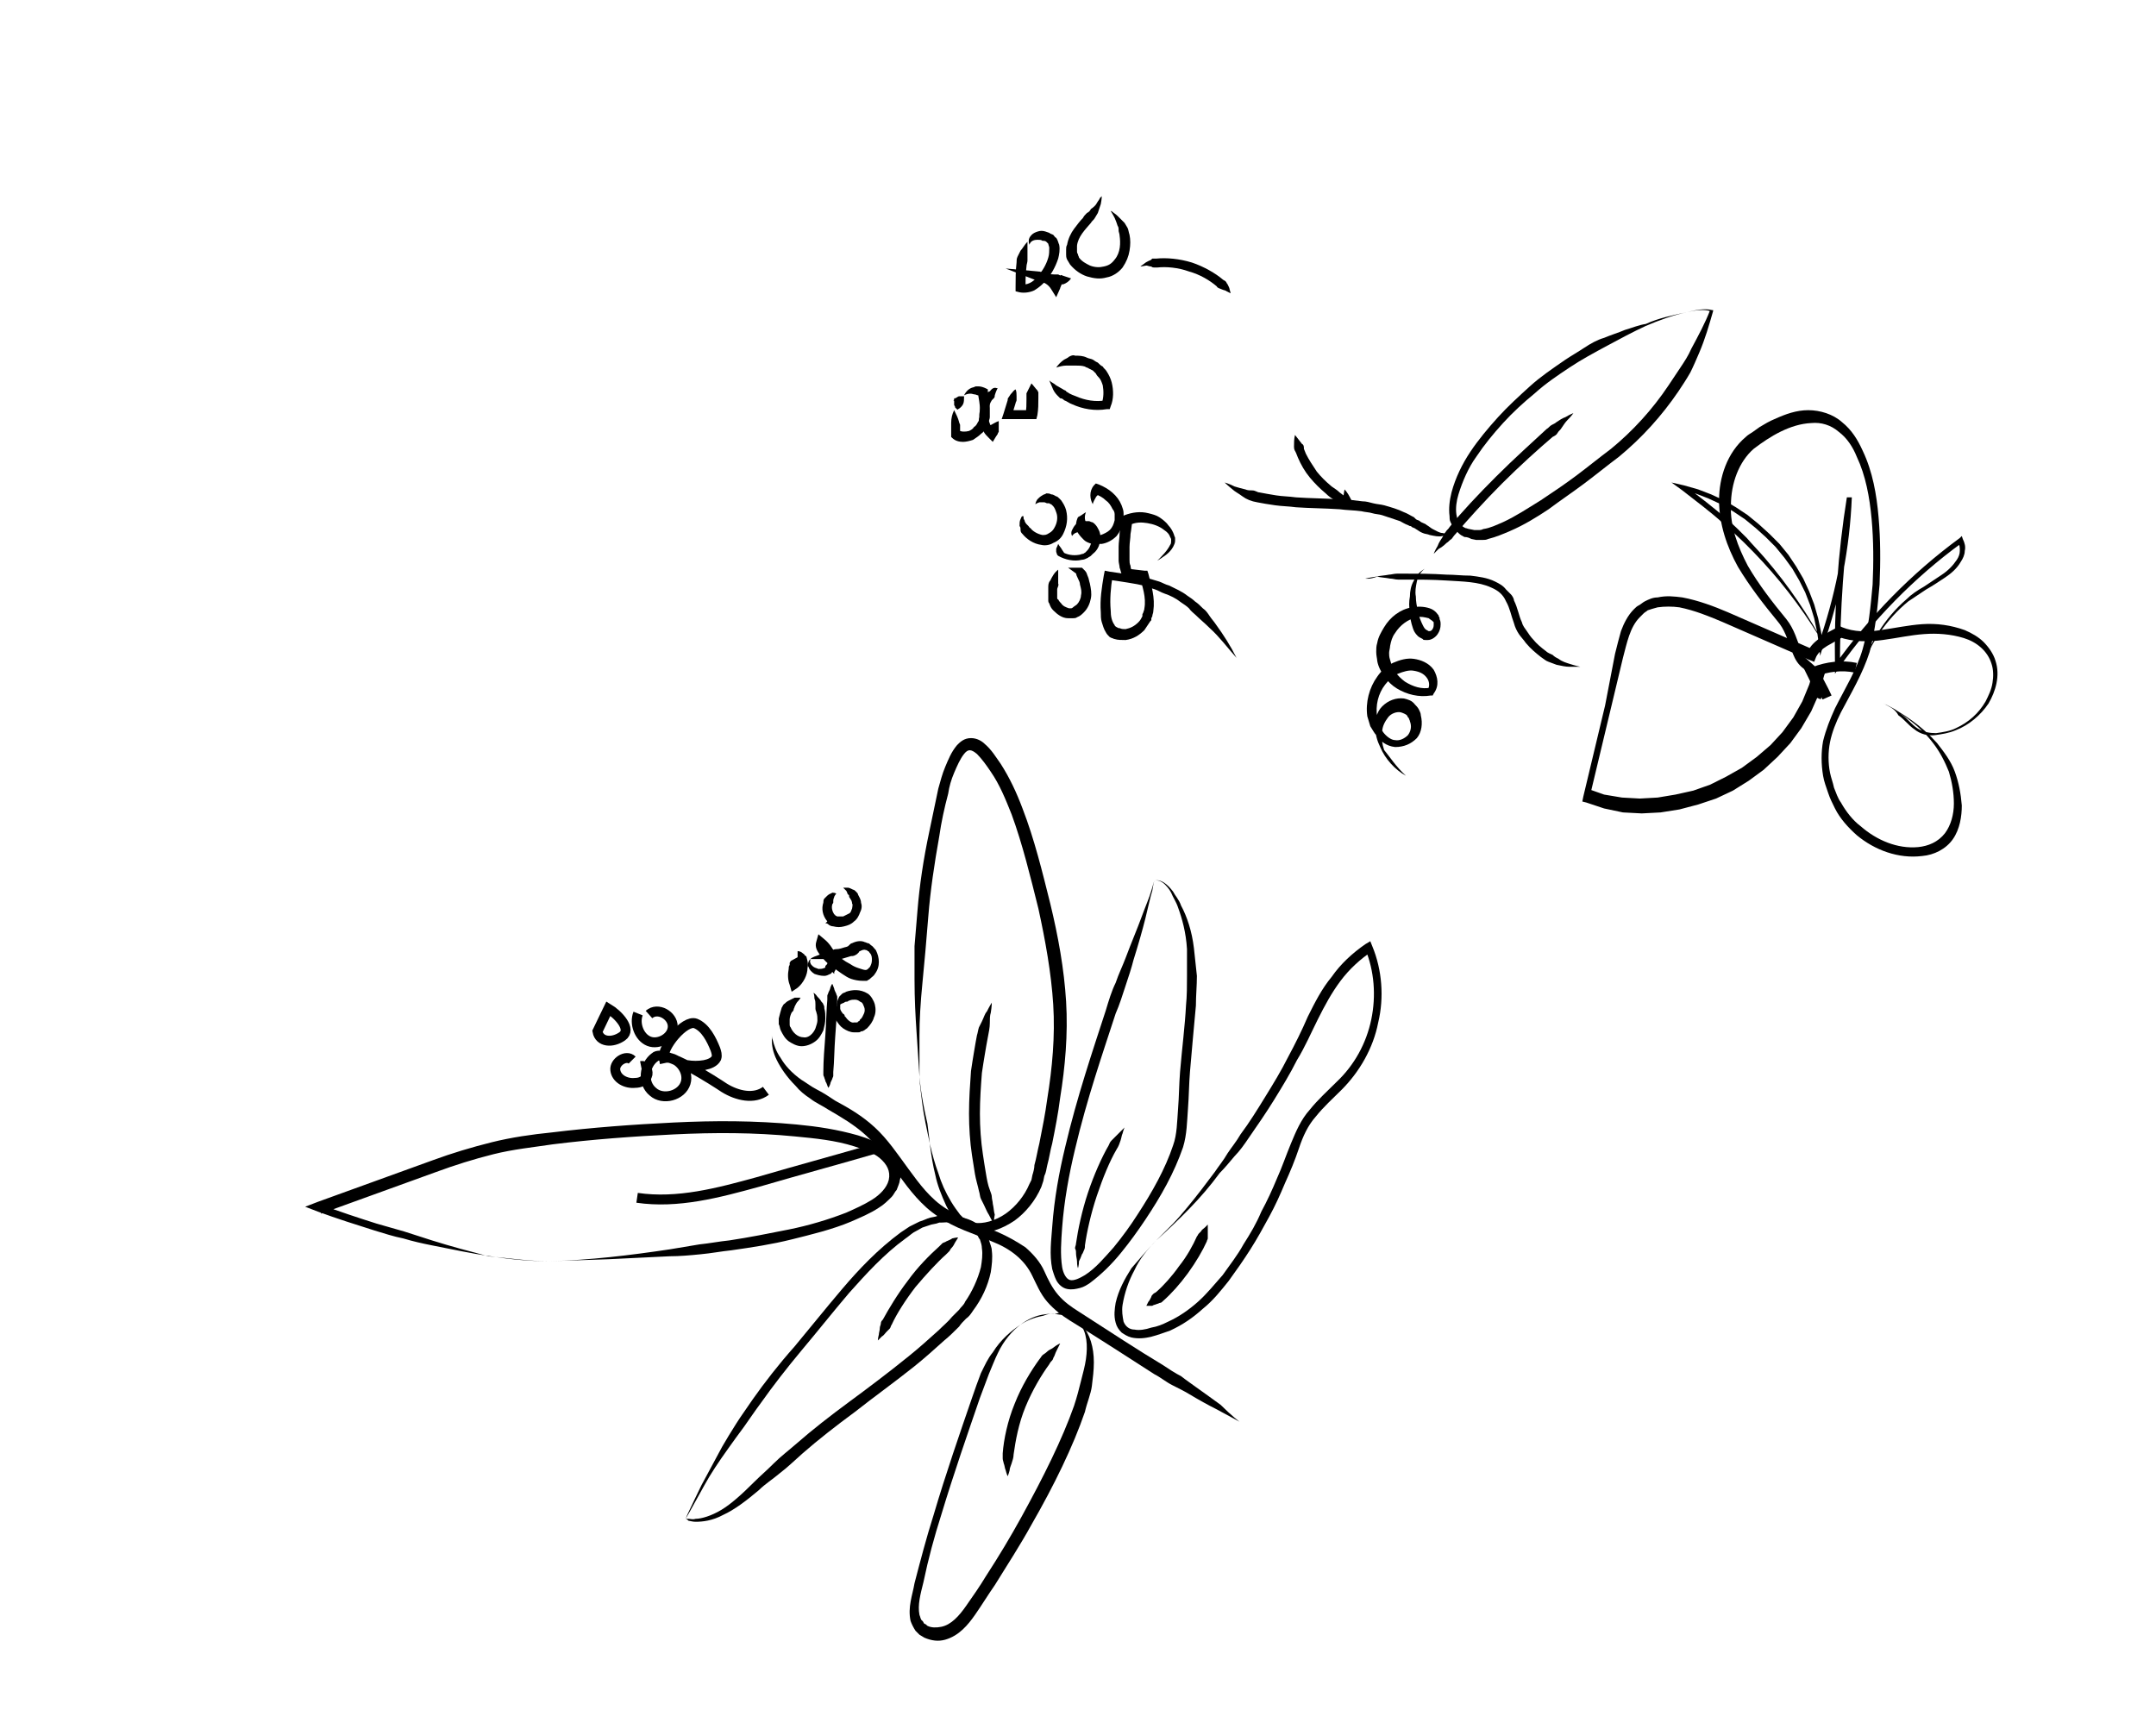 <?xml version="1.0" encoding="utf-8"?>
<!-- Generator: Adobe Illustrator 19.2.1, SVG Export Plug-In . SVG Version: 6.00 Build 0)  -->
<svg version="1.1" id="Laag_1" xmlns="http://www.w3.org/2000/svg" xmlns:xlink="http://www.w3.org/1999/xlink" x="0px" y="0px"
	 viewBox="0 0 217.6 174.5" style="enable-background:new 0 0 217.6 174.5;" xml:space="preserve">
<style type="text/css">
	.st0{fill:none;stroke:#000000;stroke-miterlimit:10;}
</style>
<g>
	<g>
		<path d="M55.4,127.3c-2,0-4-0.2-5.9-0.5c-2-0.3-3.9-0.7-5.9-1.1c-1-0.2-1.9-0.4-2.9-0.7c-1-0.2-1.9-0.5-2.9-0.8
			c-1.9-0.6-3.8-1.2-5.7-1.9l-1.3-0.5l1.3-0.5l11.6-4.2c1.9-0.7,3.9-1.3,5.9-1.8c2-0.5,4.1-0.8,6.1-1c4.1-0.5,8.2-0.8,12.3-1
			c4.1-0.2,8.2-0.2,12.4,0.2c2.1,0.2,4.1,0.5,6.2,1.1c1,0.3,2,0.7,2.9,1.4c0.4,0.3,0.9,0.8,1.1,1.4l0.2,0.4c0,0.1,0,0.3,0.1,0.5
			c0,0.2,0,0.3,0,0.5l-0.1,0.4c0,0.2-0.2,0.6-0.3,0.9c-0.2,0.2-0.3,0.5-0.5,0.7c-0.4,0.4-0.8,0.8-1.3,1.1c-0.9,0.6-1.9,1-2.8,1.4
			c-1.9,0.8-4,1.3-6,1.8c-2,0.5-4,0.8-6.1,1.1c-1,0.1-2,0.3-3.1,0.4c-1,0.1-2.1,0.2-3.1,0.2c-2.1,0.1-4.1,0.2-6.2,0.3L55.4,127.3z
			 M55.4,127.3c4.1-0.1,8.2-0.6,12.2-1.2l3-0.5c1-0.1,2-0.3,3-0.4c2-0.3,4-0.7,6-1.1c2-0.4,4-1,5.8-1.7c0.9-0.4,1.8-0.8,2.6-1.3
			c0.8-0.5,1.5-1.2,1.7-2c0.2-0.9-0.2-1.6-0.9-2.2c-0.7-0.6-1.7-0.9-2.6-1.2c-1.9-0.6-3.9-0.8-6-1c-4.1-0.4-8.1-0.4-12.2-0.2
			c-4.1,0.2-8.2,0.5-12.2,1c-2,0.3-4,0.5-6,1c-2,0.5-3.9,1.1-5.8,1.8l-11.6,4.2l0-0.9c1.9,0.7,3.7,1.3,5.6,1.9l2.8,0.8
			c0.9,0.3,1.9,0.6,2.8,0.9c1.9,0.6,3.8,1.1,5.7,1.6C51.4,127,53.4,127.3,55.4,127.3z"/>
	</g>
	<g>
		<path d="M125.1,143.5c0,0-0.9-0.5-2.4-1.3c-0.8-0.4-1.7-0.9-2.7-1.5c-0.5-0.3-1.1-0.6-1.7-0.9c-0.6-0.3-1.2-0.8-1.8-1.1
			c-2.5-1.6-5.4-3.5-8.5-5.4c-0.8-0.5-1.6-1.1-2.3-1.9c-0.7-0.8-1.1-1.8-1.5-2.6c-0.8-1.7-2.3-2.8-4.1-3.5c-1.8-0.8-3.7-1.3-5.4-2.5
			c-1.7-1.1-2.9-2.7-4-4.2c-1.1-1.5-2.1-2.9-3.3-4c-1.2-1.1-2.6-1.9-3.8-2.6c-0.6-0.4-1.3-0.7-1.8-1.1c-0.6-0.4-1.1-0.8-1.5-1.3
			c-0.9-0.9-1.5-1.8-1.9-2.6c-0.4-0.8-0.5-1.5-0.5-2c0-0.2,0-0.4,0-0.5c0-0.1,0-0.2,0-0.2s0,0.1,0,0.2c0,0.1,0,0.3,0.1,0.5
			c0.1,0.4,0.3,1.1,0.8,1.8c0.4,0.7,1.1,1.5,2.1,2.2c0.5,0.3,1,0.7,1.6,1c0.6,0.3,1.2,0.7,1.8,1.1c1.3,0.7,2.7,1.5,4,2.7
			c1.3,1.2,2.3,2.7,3.4,4.2c1.1,1.5,2.2,3,3.8,4c1.5,1,3.4,1.6,5.3,2.4c0.9,0.4,1.8,0.9,2.7,1.5c0.8,0.7,1.5,1.5,1.9,2.4
			c0.4,0.9,0.8,1.7,1.4,2.4c0.6,0.7,1.3,1.2,2.1,1.7c3.1,2,6,3.9,8.5,5.4c0.6,0.4,1.2,0.8,1.8,1.1c0.5,0.4,1.1,0.8,1.5,1.1
			c1,0.7,1.8,1.3,2.5,1.8C124.3,142.9,125.1,143.5,125.1,143.5z"/>
	</g>
	<g>
		<path d="M92.8,108.7c0,0-0.1-1.7-0.3-4.6c-0.1-1.5-0.2-3.2-0.2-5.3c0-1,0-2.1,0-3.3c0.1-1.1,0.2-2.3,0.3-3.6
			c0.2-2.5,0.6-5.2,1.2-8c0.3-1.4,0.6-2.9,0.9-4.3c0.2-0.7,0.4-1.5,0.7-2.2c0.3-0.7,0.6-1.5,1.2-2.2c0.3-0.3,0.7-0.7,1.4-0.7
			c0.6,0,1.1,0.3,1.4,0.6c0.7,0.6,1.1,1.3,1.6,2c0.9,1.4,1.6,2.9,2.2,4.5c1.2,3.1,2,6.4,2.8,9.6c0.8,3.3,1.4,6.6,1.6,9.9
			c0.2,3.3-0.1,6.6-0.6,9.7c-0.2,1.6-0.5,3.1-0.8,4.6c-0.2,0.7-0.3,1.5-0.5,2.2c-0.1,0.4-0.1,0.7-0.3,1.1l-0.1,0.5l-0.2,0.6
			c-0.6,1.4-1.6,2.6-2.7,3.4c-1.2,0.8-2.6,1.4-4,1.1c-0.4-0.1-0.7-0.2-1-0.4c-0.1-0.1-0.1-0.1-0.3-0.2l-0.2-0.1l-0.3-0.3
			c-0.5-0.5-0.8-1-1.1-1.6c-0.5-1.1-0.9-2.1-1.1-3.1c-0.5-2-0.6-3.8-0.8-5.2C92.9,110.4,92.8,108.7,92.8,108.7z M92.8,108.7
			c0,0,0,0.4,0.1,1.2c0.1,0.8,0.2,1.9,0.5,3.4c0.3,1.4,0.6,3.2,1.3,5.1c0.3,1,0.7,1.9,1.3,2.9c0.3,0.5,0.6,0.9,0.9,1.3
			c0.1,0.1,0.2,0.2,0.3,0.3l0.2,0.1l0.1,0.1c0.2,0.1,0.5,0.2,0.7,0.3c1,0.2,2.3-0.2,3.3-0.9c1-0.7,1.9-1.8,2.4-3l0.2-0.4l0.1-0.5
			c0.1-0.3,0.2-0.7,0.2-1c0.2-0.7,0.3-1.4,0.5-2.2c0.3-1.5,0.6-3,0.8-4.5c0.5-3.1,0.8-6.3,0.6-9.5c-0.2-3.2-0.8-6.5-1.5-9.7
			c-0.8-3.2-1.6-6.5-2.7-9.5c-0.6-1.5-1.2-3-2.1-4.3c-0.4-0.6-0.9-1.3-1.4-1.8c-0.6-0.5-0.9-0.5-1.3,0c-0.4,0.5-0.7,1.2-1,1.9
			c-0.3,0.7-0.5,1.4-0.6,2.1c-0.4,1.5-0.7,2.9-0.9,4.3c-0.5,2.8-0.9,5.5-1.1,8c-0.2,2.5-0.4,4.8-0.6,6.8c-0.2,2-0.3,3.8-0.3,5.3
			c0,1.5,0,2.6,0,3.4C92.8,108.3,92.8,108.7,92.8,108.7z"/>
	</g>
	<g>
		<path d="M69.2,153.3c0,0,0.1,0,0.3,0c0.2,0,0.4,0.1,0.7,0c0.6,0,1.6-0.3,2.6-0.9c1-0.6,2.1-1.6,3.3-2.8c0.6-0.6,1.3-1.2,2-1.9
			c0.7-0.7,1.5-1.3,2.3-2c1.6-1.4,3.4-2.8,5.3-4.2c1.9-1.4,3.9-2.9,6-4.6c1-0.8,2-1.7,3-2.6c0.5-0.5,1-0.9,1.4-1.4
			c0.2-0.2,0.5-0.5,0.7-0.7c0.2-0.3,0.5-0.5,0.6-0.8c0.7-1,1.3-2.3,1.6-3.5c0.1-0.6,0.2-1.3,0.1-1.9c0-0.3-0.1-0.6-0.2-0.9
			c-0.2-0.2-0.2-0.5-0.5-0.7c-0.8-0.9-2.1-1.1-3.4-1l-0.1,0c0,0-0.1,0,0,0l-0.1,0l-0.3,0.1l-0.5,0.1c-0.3,0.1-0.6,0.2-0.9,0.3
			l-0.9,0.5c-0.3,0.2-0.5,0.4-0.8,0.6c-2.2,1.6-4,3.6-5.7,5.5c-1.7,2-3.2,3.9-4.8,5.8c-1.5,1.8-2.9,3.6-4.1,5.3
			c-0.6,0.8-1.2,1.7-1.7,2.4c-0.6,0.8-1.1,1.5-1.6,2.2c-1,1.4-1.8,2.6-2.4,3.7C69.9,152.1,69.2,153.3,69.2,153.3z M69.2,153.3
			c0,0,0.1-0.3,0.4-0.9c0.3-0.6,0.7-1.5,1.2-2.5c0.6-1.1,1.3-2.4,2.1-3.9c0.4-0.7,0.9-1.5,1.4-2.3c0.5-0.8,1.1-1.6,1.7-2.5
			c1.2-1.7,2.6-3.5,4.2-5.3c1.5-1.8,3.1-3.8,4.8-5.8c1.7-2,3.6-4,5.9-5.7c0.3-0.2,0.6-0.4,0.9-0.6l1-0.5c0.4-0.1,0.7-0.3,1.1-0.4
			l0.5-0.1l0.3-0.1l0.1,0c0.1,0,0.1,0,0.1,0l0.1,0l1.1,0c0.4,0.1,0.7,0.1,1.1,0.2c0.7,0.2,1.5,0.5,2,1.2c0.3,0.3,0.5,0.7,0.6,1
			c0.1,0.4,0.3,0.8,0.3,1.1c0.1,0.8,0,1.5-0.1,2.2c-0.3,1.4-0.9,2.7-1.8,3.9c-0.2,0.3-0.4,0.6-0.7,0.8c-0.3,0.3-0.5,0.5-0.7,0.8
			c-0.5,0.5-1,1-1.5,1.4c-1,0.9-2,1.8-3,2.6c-2,1.6-4.1,3.1-6,4.6c-1.9,1.4-3.7,2.8-5.3,4.2c-0.8,0.7-1.5,1.4-2.3,2
			c-0.7,0.6-1.5,1.1-2.1,1.7c-1.3,1.1-2.5,2-3.6,2.5c-1.1,0.6-2.1,0.7-2.8,0.7c-0.3,0-0.6-0.1-0.7-0.1
			C69.3,153.3,69.2,153.3,69.2,153.3z"/>
	</g>
	<g>
		<path d="M116.5,88.9c0,0,0.4-0.2,1,0.2c0.3,0.2,0.6,0.5,0.9,0.9c0.2,0.4,0.6,0.8,0.8,1.4c0.6,1.1,1.1,2.6,1.3,4.3
			c0.1,0.9,0.2,1.8,0.3,2.8c0,1-0.1,2-0.1,3c-0.2,2.1-0.4,4.4-0.6,6.7c-0.1,1.2-0.1,2.4-0.2,3.7c-0.1,1.3-0.1,2.6-0.5,3.9
			c-0.9,2.6-2.2,4.9-3.8,7.3c-0.8,1.2-1.6,2.3-2.5,3.4c-0.9,1.1-1.9,2.1-3.1,3c-0.3,0.2-0.6,0.4-1,0.5c-0.4,0.1-0.8,0.2-1.3,0.1
			c-0.5-0.1-0.9-0.5-1.1-0.9c-0.2-0.4-0.3-0.8-0.4-1.1c-0.3-1.5-0.1-2.9,0-4.3c0.2-2.8,0.7-5.5,1.3-8c1.2-5.1,2.8-9.8,4.1-13.8
			c0.3-1,0.6-2,1-2.8c0.3-0.9,0.7-1.7,1-2.5c0.6-1.6,1.2-3,1.6-4.1c0.4-1.1,0.8-2,1-2.7C116.4,89.2,116.5,88.9,116.5,88.9z
			 M116.5,88.9c0,0-0.1,0.3-0.2,1c-0.2,0.6-0.4,1.6-0.7,2.8c-0.3,1.2-0.7,2.6-1.2,4.2c-0.2,0.8-0.5,1.7-0.8,2.6
			c-0.3,0.9-0.6,1.9-1,2.8c-1.3,4-2.9,8.6-4.1,13.7c-0.6,2.5-1.1,5.2-1.3,7.9c-0.1,1.4-0.2,2.7,0,4c0.1,0.6,0.4,1.2,0.8,1.3
			c0.4,0.1,1-0.2,1.5-0.5c1.1-0.7,2-1.8,2.9-2.8c0.9-1.1,1.7-2.2,2.4-3.3c1.5-2.3,2.8-4.6,3.6-7c0.4-1.1,0.4-2.4,0.5-3.7
			c0.1-1.2,0.1-2.5,0.2-3.7c0.2-2.4,0.5-4.7,0.6-6.7c0.1-1,0.1-2,0.1-3c0-0.9,0-1.8,0-2.7c-0.1-1.7-0.5-3.1-0.9-4.2
			c-0.2-0.6-0.5-1-0.7-1.5c-0.2-0.4-0.5-0.7-0.7-0.9C116.9,88.7,116.5,88.9,116.5,88.9z"/>
	</g>
	<g>
		<path d="M106.1,132.6c0,0-0.3,0-0.9,0.1c-0.6,0.1-1.4,0.4-2.2,1c-0.8,0.6-1.7,1.6-2.3,2.9c-0.3,0.6-0.6,1.4-0.9,2.1
			c-0.3,0.8-0.6,1.6-0.9,2.4c-1.2,3.5-2.6,7.5-3.9,11.8c-0.7,2.2-1.3,4.4-1.8,6.8c-0.3,1.2-0.6,2.3-0.4,3.3c0.1,0.2,0.1,0.5,0.3,0.6
			c0.1,0.1,0.1,0.2,0.2,0.3c0.1,0,0.2,0.1,0.3,0.2c0.4,0.2,0.9,0.2,1.4,0.1c1-0.2,1.8-1.1,2.5-2.1c0.7-1,1.4-2,2-3
			c1.3-2,2.5-4,3.6-6c2.2-4,4.1-7.8,5.3-11.2c0.3-0.9,0.5-1.7,0.7-2.5c0.2-0.8,0.4-1.5,0.5-2.2c0.2-1.4,0.1-2.7-0.6-3.6
			c-0.6-0.9-1.6-1-2.1-1.1C106.4,132.7,106.1,132.6,106.1,132.6z M106.1,132.6c0,0,0.3,0,0.9,0.1c0.3,0,0.6,0.1,1,0.3
			c0.2,0.1,0.4,0.2,0.6,0.3c0.2,0.1,0.4,0.3,0.6,0.5c0.8,0.8,1.2,2.2,1.2,3.7c0,0.8-0.1,1.6-0.2,2.4c-0.1,0.8-0.5,1.7-0.7,2.6
			c-1.2,3.5-3.1,7.4-5.4,11.4c-1.1,2-2.4,4-3.7,6.1c-0.7,1-1.3,2-2,3c-0.7,1-1.6,2.1-3,2.5c-0.7,0.2-1.4,0.1-2.1-0.2
			c-0.2-0.1-0.3-0.2-0.5-0.3c-0.1-0.1-0.3-0.3-0.4-0.4c-0.2-0.3-0.4-0.7-0.5-1c-0.3-1.4,0.2-2.6,0.4-3.8c0.6-2.3,1.2-4.6,1.9-6.8
			c1.3-4.4,2.7-8.4,3.9-11.9c0.3-0.9,0.6-1.7,0.9-2.5c0.4-0.8,0.7-1.5,1.2-2.1c0.8-1.3,1.9-2.2,2.8-2.8c0.9-0.6,1.8-0.8,2.3-0.9
			C105.8,132.6,106.1,132.6,106.1,132.6z"/>
	</g>
	<g>
		<path d="M83.6,109.8c0,0-0.1-0.2-0.2-0.5c-0.1-0.1-0.1-0.3-0.2-0.5c0-0.1-0.1-0.2-0.1-0.3c0-0.1,0-0.2,0-0.4c0-1,0.1-2.3,0.2-3.6
			c0.1-1.3,0.1-2.6,0.2-3.6c0-0.1,0-0.2,0-0.4c0-0.1,0.1-0.2,0.1-0.3c0.1-0.2,0.2-0.4,0.2-0.5c0.1-0.3,0.2-0.4,0.2-0.4
			s0.1,0.2,0.2,0.5c0,0.1,0.1,0.3,0.2,0.5c0,0.1,0.1,0.2,0.1,0.3c0,0.1,0,0.2,0,0.4c0,1-0.1,2.3-0.2,3.6c-0.1,1.3-0.1,2.6-0.2,3.6
			c0,0.1,0,0.2,0,0.4c0,0.1-0.1,0.2-0.1,0.3c-0.1,0.2-0.2,0.4-0.2,0.5C83.7,109.7,83.6,109.8,83.6,109.8z"/>
	</g>
	<g>
		<path d="M116.7,125.2c0.5-0.5,1.1-1.1,1.6-1.6c0.5-0.5,1-1.1,1.5-1.7c1-1.2,1.9-2.4,2.8-3.6c0.4-0.6,0.9-1.2,1.3-1.9
			c0.4-0.6,0.9-1.2,1.3-1.9c0.9-1.2,1.7-2.5,2.5-3.8c0.8-1.3,1.6-2.6,2.3-4c0.7-1.3,1.4-2.7,2-4.1c0.7-1.4,1.4-2.8,2.4-4
			c0.9-1.3,2.1-2.4,3.4-3.3l0.5-0.3l0.2,0.5c1,2.4,1.2,5.2,0.6,7.7c-0.5,2.6-1.9,5-3.7,6.8c-0.9,0.9-1.8,1.7-2.6,2.7
			c-0.8,0.9-1.3,2-1.7,3.2c-0.4,1.2-0.9,2.4-1.4,3.5c-0.5,1.2-1,2.3-1.6,3.4c-0.6,1.1-1.2,2.2-1.9,3.3c-0.7,1.1-1.4,2.1-2.2,3.2
			c-0.8,1-1.6,2-2.6,2.8c-1,0.9-2,1.6-3.3,2.2c-1.2,0.4-2.5,1-3.9,0.7c-0.4-0.1-0.7-0.3-1-0.5c-0.3-0.3-0.5-0.6-0.6-1
			c-0.2-0.7-0.1-1.4,0-2c0.3-1.3,0.9-2.4,1.6-3.5C115,127.1,115.8,126.1,116.7,125.2z M116.7,125.2c-0.9,0.9-1.7,1.9-2.2,3
			c-0.6,1.1-1,2.3-1.2,3.5c-0.1,0.6,0,1.2,0.1,1.7c0.2,0.5,0.6,0.8,1.1,0.8c0.5,0.1,1.1,0,1.7-0.2c0.6-0.1,1.1-0.3,1.7-0.6
			c1.1-0.5,2.1-1.2,3-2c0.9-0.8,1.7-1.8,2.5-2.7c0.7-1,1.5-2,2.1-3.1c0.7-1.1,1.3-2.1,1.8-3.3c0.6-1.1,1.1-2.2,1.6-3.4
			c0.5-1.1,0.9-2.3,1.4-3.5c0.5-1.2,1-2.4,1.9-3.4c0.8-1,1.8-1.9,2.7-2.8c1.8-1.7,3-3.9,3.5-6.3c0.5-2.4,0.3-4.9-0.6-7.1l0.7,0.2
			c-1.2,0.8-2.3,1.8-3.2,3c-0.9,1.2-1.6,2.5-2.3,3.9c-0.7,1.4-1.3,2.8-2.1,4.1c-0.7,1.4-1.5,2.7-2.3,4c-0.8,1.3-1.7,2.6-2.6,3.9
			c-0.4,0.6-0.9,1.3-1.4,1.8c-0.5,0.6-1,1.2-1.5,1.7C121.2,121,119,123.1,116.7,125.2z"/>
	</g>
	<g>
		<path d="M80.7,96.5c0,0.3,0.1,0.5,0.1,0.8c0,0.1,0,0.1,0,0.2c0,0,0,0.1,0,0.1c0,0.1,0,0.2-0.1,0.3c-0.1,0.4,0,0.8,0.1,1.2
			l-0.8-0.3c0.3-0.2,0.6-0.7,0.6-1.2c0-0.2,0-0.5-0.1-0.7c-0.1,0,0-0.1,0-0.2l0-0.2c0-0.2,0-0.3,0-0.5c0.2,0,0.4,0.1,0.5,0.2
			c0.1,0.1,0.2,0.1,0.2,0.2c0.1,0.1,0.2,0.1,0.2,0.2c0.1,0.4,0.2,0.7,0.1,1.1c0,0.7-0.4,1.5-1,2l-0.6,0.4l-0.2-0.7
			c-0.2-0.5-0.2-1.1-0.1-1.6c0-0.1,0-0.3,0.1-0.4c0-0.1,0-0.1,0-0.2c0-0.1,0.1-0.1,0.1-0.2C80.2,96.8,80.5,96.6,80.7,96.5z"/>
	</g>
	<g>
		<path d="M84.8,101.3c0,0,0,0.2,0,0.5c0,0.1,0.1,0.3,0.2,0.4c0,0.1,0.1,0.1,0.2,0.2c0.1,0.1,0,0.2,0.1,0.2c0.2,0.3,0.6,0.7,0.9,0.6
			l0.1,0c0,0,0.1,0,0,0l0.1,0c0.1,0,0.2,0,0.2-0.1c0.1,0,0.2-0.1,0.2-0.2c0.2-0.1,0.3-0.4,0.4-0.6c0.1-0.2,0.1-0.5,0-0.7
			c-0.1-0.2-0.1-0.4-0.4-0.5c-0.1-0.1-0.3-0.2-0.5-0.2c-0.2,0-0.4,0-0.6,0.1c-0.1,0-0.1,0.1-0.2,0.1c-0.1,0-0.2,0-0.3,0.1
			c-0.2,0.1-0.3,0.1-0.4,0.2c-0.2,0.2-0.3,0.3-0.3,0.3c0,0-0.1-0.2,0-0.5c0-0.2,0.1-0.4,0.2-0.6c0.1-0.1,0.2-0.2,0.3-0.3
			c0.1-0.1,0.3-0.1,0.4-0.2c0.6-0.2,1.4-0.3,2.2,0.2c0.3,0.2,0.6,0.7,0.7,1.1c0.1,0.4,0.1,0.9-0.1,1.3c-0.1,0.4-0.4,0.8-0.7,1.1
			c-0.2,0.1-0.3,0.3-0.6,0.3c-0.1,0.1-0.2,0.1-0.3,0.1l-0.1,0c-0.1,0-0.1,0-0.1,0l-0.2,0c-0.4,0-0.8-0.2-1.1-0.4
			c-0.3-0.2-0.5-0.5-0.7-0.8c-0.1-0.1-0.2-0.3-0.2-0.4c0-0.2,0-0.3,0-0.4c0-0.3,0.1-0.5,0.2-0.6C84.6,101.4,84.8,101.3,84.8,101.3z"
			/>
	</g>
	<g>
		<path d="M81.8,96.8c0,0.1-0.1,0.3,0,0.4c0,0.1,0.1,0.2,0.2,0.3c0.2,0.2,0.4,0.2,0.6,0.3c0.2,0,0.4,0,0.6-0.1
			c0.1,0,0.1-0.1,0.1-0.1c0,0,0,0,0-0.1l0,0c0,0.1,0,0,0,0l0.1-0.1c0.1-0.1,0.1-0.1,0.1-0.2c0-0.1,0-0.2,0-0.3c0-0.2,0-0.4-0.1-0.6
			c-0.1-0.4-0.4-0.8-0.7-1l0.8-0.2c0,0,0,0.2,0.2,0.5c0.1,0.2,0.4,0.4,0.6,0.6c0.4,0.4,0.9,0.8,1.5,1.1c0.3,0.2,0.5,0.3,0.8,0.4
			c0.3,0.1,0.6,0.2,0.7,0.2c0,0,0,0,0,0c0,0,0,0,0,0l0.1,0c0.1,0,0.2-0.1,0.2-0.1c0,0,0.1-0.1,0.2-0.2c0.1-0.2,0.2-0.4,0.2-0.7
			c0-0.2,0-0.5-0.2-0.7c-0.1-0.1-0.1-0.2-0.2-0.2c-0.1,0,0,0-0.1-0.1c0,0-0.1,0-0.1,0c-0.2-0.1-0.4,0-0.6,0.1c0,0-0.1,0-0.1,0.1
			c0,0,0,0,0,0l-0.1,0.1l0,0c0,0-0.1,0.1-0.1,0.1c-0.3,0.2-0.4,0.2-0.6,0.2c-0.3,0.1-0.7,0.2-1,0.3c-0.3,0.1-0.7,0-1,0l-1,0l-0.5,0
			l-0.2,0L81.8,96.8C81.7,96.8,81.7,96.8,81.8,96.8z M81.8,96.8C81.7,96.8,81.7,96.8,81.8,96.8C81.7,96.7,81.7,96.7,81.8,96.8
			l0.1-0.1l0.2-0.1c0.2-0.1,0.3-0.1,0.5-0.2l0.9-0.3c0.3-0.1,0.6-0.3,0.9-0.3c0.3,0,0.6-0.1,0.9-0.2c0.1,0,0.3-0.1,0.3-0.1
			c0,0,0,0,0,0l0,0l0,0l0,0c0,0,0-0.1,0,0l0,0c0,0,0.1-0.1,0.1-0.1c0.1-0.1,0.2-0.2,0.3-0.2c0.4-0.2,0.9-0.3,1.3-0.1
			c0.1,0,0.2,0.1,0.3,0.1c0.1,0,0.2,0.1,0.3,0.2c0.2,0.1,0.3,0.3,0.5,0.5c0.2,0.4,0.3,0.8,0.3,1.2c0,0.4-0.1,0.8-0.4,1.2
			c-0.1,0.2-0.3,0.3-0.5,0.5c-0.1,0.1-0.2,0.1-0.3,0.2l-0.1,0c-0.1,0-0.1,0-0.1,0l-0.2,0c-0.5,0-0.9-0.1-1.2-0.2
			c-0.3-0.1-0.6-0.3-0.9-0.5c-0.6-0.4-1.1-0.8-1.6-1.2c-0.2-0.2-0.5-0.5-0.7-0.8c-0.2-0.3-0.5-0.7-0.3-1.3l0.2-0.7l0.6,0.5
			c0.5,0.4,0.8,0.9,1.1,1.4c0.1,0.3,0.2,0.6,0.2,0.9c0,0.2,0,0.3-0.1,0.5c0,0.1-0.1,0.4-0.2,0.5l0,0.1c0,0,0,0,0,0.1L84,98.1
			c-0.1,0.1-0.1,0.2-0.2,0.2c-0.2,0.1-0.4,0.2-0.6,0.2c-0.4,0-0.7-0.1-1-0.2c-0.3-0.2-0.5-0.4-0.6-0.7c-0.1-0.1-0.1-0.3,0-0.5
			C81.6,97,81.7,96.9,81.8,96.8z"/>
	</g>
	<g>
		<path d="M80.8,100.7c0,0-0.1,0.2-0.3,0.4c-0.1,0.1-0.2,0.3-0.3,0.5c0,0.1-0.1,0.2-0.1,0.3c0,0.1-0.1,0.2-0.2,0.3
			c-0.1,0.2-0.2,0.5-0.2,0.7c0,0.1,0,0.3,0,0.4c0,0.2,0,0.3,0.1,0.4c0.2,0.5,0.7,1,1.3,1c0.5,0.1,1-0.4,1.2-0.9
			c0.1-0.3,0.2-0.6,0.2-0.8c0-0.3,0-0.5-0.1-0.8c0-0.1-0.1-0.2-0.1-0.4c0-0.1,0-0.3,0-0.4c0-0.2,0-0.4-0.1-0.6
			c0-0.4-0.1-0.6-0.1-0.6s0.2,0.1,0.4,0.4c0.1,0.1,0.3,0.3,0.4,0.5c0.1,0.1,0.2,0.2,0.2,0.3c0.1,0.1,0.1,0.3,0.1,0.4
			c0.1,0.3,0.1,0.7,0.1,1c0,0.4-0.1,0.8-0.2,1.2c-0.2,0.4-0.4,0.8-0.8,1.1c-0.4,0.3-0.9,0.5-1.4,0.5c-0.5,0-1-0.3-1.3-0.5
			c-0.4-0.3-0.6-0.7-0.8-1.1c-0.1-0.2-0.1-0.5-0.2-0.6c0-0.3,0-0.4,0-0.6c0.1-0.4,0.2-0.8,0.3-1.1c0.1-0.1,0.1-0.3,0.3-0.4
			c0.1-0.1,0.2-0.2,0.4-0.3c0.2-0.1,0.4-0.2,0.6-0.3C80.6,100.7,80.8,100.7,80.8,100.7z"/>
	</g>
	<g>
		<path d="M84.4,90.2c0,0-0.1,0.1-0.2,0.3c0,0.1-0.1,0.2-0.1,0.4c0,0.1,0,0.2,0,0.2c0,0.1-0.1,0.1-0.1,0.2c-0.1,0.3,0,0.7,0.2,1l0,0
			l0,0c0,0,0,0,0,0l0,0l0,0c0.1,0,0.1,0.1,0.1,0.1c0,0,0.2,0.1,0.2,0.1c0.2,0,0.4,0,0.6,0c0.2-0.1,0.4-0.2,0.6-0.3
			c0.2-0.1,0.2-0.3,0.3-0.5c0-0.1,0.1-0.4,0-0.5c0-0.2-0.1-0.4-0.2-0.5c0-0.1-0.1-0.1-0.1-0.2c0-0.1,0-0.2-0.1-0.2
			c-0.1-0.1-0.1-0.3-0.2-0.4c-0.2-0.2-0.3-0.3-0.3-0.3c0,0,0.2,0,0.5,0c0.1,0,0.3,0.1,0.5,0.2c0.1,0,0.2,0.1,0.3,0.2
			c0.1,0.1,0.2,0.2,0.2,0.3c0.1,0.2,0.3,0.5,0.3,0.8c0.1,0.3,0.1,0.6-0.1,1c-0.1,0.3-0.3,0.7-0.6,0.9c-0.3,0.3-0.6,0.4-1,0.5
			c-0.4,0.1-0.7,0.1-1.1,0c-0.2,0-0.4-0.1-0.5-0.2c-0.1-0.1-0.2-0.1-0.2-0.1l0,0l-0.1,0l0,0L83.5,93c-0.5-0.6-0.6-1.3-0.4-1.9
			c0-0.1,0-0.3,0.1-0.4c0.1-0.1,0.2-0.2,0.3-0.3c0.2-0.2,0.4-0.2,0.5-0.3C84.3,90.1,84.4,90.2,84.4,90.2z"/>
	</g>
</g>
<g>
	<path d="M100.3,123.5c0,0-0.2-0.3-0.5-0.9c-0.2-0.3-0.3-0.6-0.5-1c-0.1-0.2-0.2-0.4-0.3-0.6c-0.1-0.2-0.1-0.5-0.2-0.8
		c-0.1-0.5-0.3-1.1-0.4-1.7c-0.1-0.6-0.2-1.3-0.3-1.9c-0.2-1.3-0.3-2.8-0.3-4.2c0-1.5,0.1-2.9,0.2-4.3c0.1-0.7,0.2-1.3,0.3-1.9
		c0.1-0.6,0.2-1.2,0.3-1.7c0.1-0.3,0.1-0.5,0.2-0.8c0.1-0.2,0.2-0.4,0.3-0.6c0.2-0.4,0.3-0.8,0.5-1c0.3-0.6,0.5-0.9,0.5-0.9
		s0,0.4-0.1,1c-0.1,0.3-0.1,0.7-0.1,1.1c0,0.4-0.1,0.9-0.2,1.4c-0.1,0.5-0.2,1.1-0.3,1.7c-0.1,0.6-0.2,1.2-0.3,1.9
		c-0.1,1.3-0.2,2.7-0.2,4.1c0,1.4,0.1,2.8,0.3,4.1c0.1,0.7,0.2,1.3,0.3,1.9c0.1,0.6,0.2,1.2,0.4,1.7c0.1,0.3,0.2,0.5,0.2,0.7
		c0,0.2,0.1,0.5,0.1,0.7c0.1,0.4,0.1,0.8,0.2,1.1C100.3,123.1,100.3,123.5,100.3,123.5z"/>
</g>
<path class="st0" d="M64.3,120.9c4.1,0.6,8.2-0.5,12.2-1.6c4.1-1.2,8.2-2.3,12.3-3.5"/>
<g>
	<path d="M96.7,124.9c0,0-0.1,0.2-0.3,0.5c-0.1,0.2-0.2,0.4-0.4,0.6c-0.1,0.1-0.1,0.2-0.2,0.3c-0.1,0.1-0.2,0.2-0.3,0.3
		c-0.9,0.8-2,2-3.1,3.3c-1,1.3-1.9,2.7-2.4,3.8c-0.1,0.1-0.1,0.3-0.2,0.4c-0.1,0.1-0.2,0.2-0.3,0.3c-0.2,0.2-0.3,0.4-0.5,0.5
		c-0.3,0.3-0.4,0.4-0.4,0.4s0-0.2,0.1-0.6c0-0.2,0.1-0.4,0.1-0.7c0-0.1,0.1-0.3,0.1-0.4c0-0.2,0.1-0.3,0.2-0.4
		c0.6-1.1,1.5-2.6,2.5-3.9c1-1.4,2.2-2.6,3.2-3.5c0.1-0.1,0.2-0.2,0.3-0.3c0.1-0.1,0.3-0.1,0.4-0.2c0.2-0.1,0.5-0.2,0.6-0.3
		C96.5,124.9,96.7,124.9,96.7,124.9z"/>
</g>
<g>
	<path d="M108.8,128c0,0-0.1-0.2-0.1-0.7c0-0.2-0.1-0.5-0.1-0.8c0-0.2,0-0.3-0.1-0.5c0-0.2,0.1-0.3,0.1-0.5c0.2-1.4,0.6-3.3,1.2-5.1
		c0.6-1.8,1.4-3.6,2.1-4.8c0.1-0.2,0.1-0.3,0.3-0.5c0.1-0.1,0.2-0.2,0.3-0.3c0.2-0.2,0.4-0.4,0.5-0.5c0.3-0.3,0.5-0.5,0.5-0.5
		s-0.1,0.2-0.2,0.6c-0.1,0.2-0.1,0.4-0.2,0.7c-0.1,0.3-0.2,0.6-0.4,0.9c-0.7,1.2-1.4,2.9-2,4.7c-0.6,1.8-1,3.6-1.2,5
		c0,0.2,0,0.3-0.1,0.5c-0.1,0.2-0.1,0.3-0.2,0.4c-0.1,0.3-0.2,0.5-0.3,0.7C108.9,127.7,108.8,128,108.8,128z"/>
</g>
<g>
	<path d="M107,135.6c0,0-0.1,0.2-0.3,0.6c-0.1,0.2-0.2,0.4-0.3,0.7c-0.1,0.1-0.1,0.3-0.2,0.4c-0.1,0.1-0.2,0.2-0.3,0.4
		c-0.8,1.1-1.7,2.6-2.4,4.3c-0.7,1.7-1,3.4-1.2,4.8c0,0.3-0.1,0.6-0.2,0.9c-0.1,0.3-0.2,0.5-0.2,0.7c-0.1,0.4-0.2,0.6-0.2,0.6
		s-0.1-0.2-0.2-0.6c-0.1-0.2-0.1-0.5-0.2-0.7c0-0.1-0.1-0.3-0.1-0.5c0-0.2,0-0.3,0-0.5c0.1-1.4,0.5-3.3,1.2-5
		c0.7-1.8,1.7-3.4,2.5-4.5c0.1-0.1,0.2-0.3,0.3-0.4c0.1-0.1,0.3-0.2,0.4-0.3c0.2-0.2,0.4-0.3,0.6-0.4
		C106.7,135.7,107,135.6,107,135.6z"/>
</g>
<g>
	<path d="M115.7,131.8c0,0,0.1-0.2,0.2-0.4c0.1-0.1,0.2-0.3,0.3-0.5c0-0.1,0.1-0.2,0.2-0.3c0.1-0.1,0.2-0.1,0.3-0.2
		c0.7-0.6,1.6-1.6,2.3-2.6c0.8-1,1.4-2.1,1.8-3c0.1-0.1,0.1-0.2,0.2-0.3c0.1-0.1,0.2-0.2,0.2-0.2c0.1-0.2,0.3-0.3,0.4-0.4
		c0.2-0.2,0.3-0.3,0.3-0.3s0,0.2,0,0.5c0,0.2,0,0.3,0,0.6c0,0.1,0,0.2,0,0.3c0,0.1-0.1,0.2-0.1,0.3c-0.4,0.9-1.1,2.1-1.9,3.2
		c-0.8,1.1-1.7,2.1-2.5,2.8c-0.1,0.1-0.2,0.2-0.3,0.2c-0.1,0-0.2,0.1-0.3,0.1c-0.2,0.1-0.4,0.1-0.5,0.2
		C115.9,131.8,115.7,131.8,115.7,131.8z"/>
</g>
<g>
	<path d="M96.3,41.4c0.2,0.4,0.4,0.8,0.5,1.2c0,0.1,0.1,0.2,0.1,0.3c0,0.1,0,0.2,0,0.3l0,0.6l-0.2-0.4c0.3,0.2,0.7,0.2,1.1,0.1
		c0.2-0.1,0.4-0.2,0.5-0.4c0.2-0.1,0.3-0.3,0.4-0.5c0.1-0.1,0.1-0.2,0.1-0.3c0-0.1,0.1-0.2,0.1-0.3c0-0.2,0-0.5,0-0.7
		c0-0.5-0.1-1-0.2-1.6L99,40c-0.1-0.1-0.2-0.1-0.3-0.1c-0.1,0-0.2-0.1-0.4-0.1c-0.3-0.1-0.6-0.1-1,0.1c0.2-0.4,0.5-0.7,0.9-0.8
		c0.1,0,0.2-0.1,0.3-0.1c0.1,0,0.2,0,0.3,0c0.2,0,0.5,0.1,0.7,0.2l0.2,0.1l0,0.2c0.1,0.5,0.2,1.1,0.2,1.7c0,0.3,0,0.6,0,0.9
		c0,0.2-0.1,0.3-0.1,0.5c0,0.2-0.1,0.3-0.2,0.4c-0.1,0.3-0.3,0.6-0.6,0.8c-0.2,0.2-0.5,0.4-0.8,0.6c-0.3,0.1-0.7,0.2-1,0.2
		c-0.4,0-0.8-0.1-1.1-0.4L96,44.1l0-0.2l0-0.6c0-0.1,0-0.2,0-0.3c0-0.1,0-0.2,0-0.3C96,42.2,96.1,41.8,96.3,41.4z"/>
</g>
<g>
	<path d="M104.1,38.7c0.2,0.2,0.4,0.5,0.6,0.7l0.1,0.2c0,0.1,0,0.1,0,0.2l0,0.4c0,0.6,0,1.1-0.1,1.7l-0.1,0.4l-0.4,0l-2.4,0l-0.7,0
		l0.2-0.6l0.4-1.3c0-0.1,0-0.2,0.1-0.3l0.2-0.3c0.2-0.2,0.3-0.4,0.5-0.5c0.1,0.2,0.1,0.5,0.1,0.7l0,0.4c0,0.1-0.1,0.2-0.1,0.3
		l-0.4,1.3l-0.5-0.6l2.4,0l-0.5,0.4c0.1-0.5,0.1-1,0.1-1.5l0-0.4c0-0.1,0-0.1,0-0.2l0.1-0.2L104.1,38.7z"/>
</g>
<g>
	<path d="M96.3,40.9c0,0,0-0.1,0-0.2c0-0.1,0-0.1,0-0.2c0,0,0-0.1-0.1-0.1c0,0,0,0,0,0c0,0,0.1,0,0.1-0.1c0-0.1,0-0.1,0-0.1
		c0,0,0,0,0,0c0,0,0.1,0,0.1,0c0.1,0,0.1-0.1,0.2-0.1c0.1-0.1,0.2-0.1,0.2-0.1s0.1,0,0.2,0c0.1,0,0.1,0,0.2,0c0,0,0.1,0,0.1,0
		c0,0,0,0,0,0.1c0,0.2,0,0.5-0.1,0.7c-0.1,0.2-0.3,0.4-0.5,0.5c0,0,0,0.1-0.1,0c0,0-0.1,0-0.1-0.1c-0.1,0-0.1-0.1-0.1-0.1
		C96.4,41,96.3,40.9,96.3,40.9z"/>
</g>
<g>
	<path d="M103.7,24.4l0,1.3l0,0.6c0,0.2-0.1,0.4-0.1,0.6c-0.1,0.8-0.1,1.6-0.1,2.3l-0.4-0.5c0.5,0.1,1.2-0.2,1.6-0.8
		c0.5-0.5,0.9-1.2,1.1-1.9c0.1-0.3,0.1-0.7,0.1-1c0-0.1-0.1-0.3-0.1-0.4c-0.1-0.1-0.1-0.1-0.1-0.1c0,0-0.1-0.1-0.1-0.1
		c-0.1-0.1-0.3-0.1-0.4-0.1c-0.1-0.1-0.3-0.1-0.5-0.1c-0.3,0-0.7,0.1-0.8,0.5c-0.1-0.2-0.1-0.5,0-0.7c0.1-0.2,0.3-0.4,0.5-0.5
		c0.2-0.1,0.5-0.2,0.7-0.2c0.3,0,0.5,0.1,0.8,0.2c0.1,0.1,0.2,0.1,0.4,0.2c0.1,0.1,0.2,0.3,0.3,0.3c0.2,0.3,0.2,0.5,0.3,0.7
		c0.1,0.5,0,1-0.1,1.4c-0.3,0.9-0.7,1.6-1.3,2.3c-0.3,0.3-0.6,0.6-1.1,0.9c-0.4,0.2-1,0.3-1.5,0.2l-0.4-0.1l0-0.4
		c0-0.8,0-1.7,0.1-2.5c0-0.2,0-0.4,0.1-0.6c0.1-0.2,0.2-0.4,0.3-0.6C103.2,25.1,103.4,24.7,103.7,24.4z"/>
</g>
<g>
	<path d="M105.9,38.4c0.2,0.2,0.5,0.3,0.7,0.5c0.2,0.1,0.5,0.3,0.7,0.4c0.1,0.1,0.3,0.1,0.3,0.2c0.1,0.1,0.2,0.1,0.3,0.2
		c0.2,0.1,0.4,0.2,0.7,0.3c0.9,0.4,2,0.6,3,0.4l-0.4,0.3c0.2-0.6,0.2-1.2,0.1-1.8c-0.1-0.3-0.2-0.6-0.4-0.8
		c-0.1-0.1-0.2-0.2-0.3-0.4c-0.1-0.1-0.2-0.2-0.3-0.3l-0.2-0.1l-0.2-0.1c-0.1-0.1-0.3-0.1-0.4-0.2c-0.3-0.1-0.6-0.1-0.9-0.1
		c-0.2,0-0.3,0-0.5,0c-0.2,0-0.3,0-0.5,0c-0.3,0-0.7,0.1-1,0.2c0.2-0.3,0.5-0.6,0.8-0.8c0.2-0.1,0.4-0.2,0.5-0.3
		c0.2-0.1,0.4-0.2,0.6-0.1c0.4,0,0.8,0,1.2,0.2c0.2,0.1,0.4,0.1,0.6,0.2l0.3,0.2l0.2,0.1c0.2,0.2,0.3,0.3,0.5,0.4
		c0.1,0.2,0.3,0.3,0.4,0.5c0.2,0.3,0.4,0.7,0.5,1.1c0.2,0.8,0.2,1.7-0.1,2.4l-0.1,0.3l-0.3,0c-1.2,0.2-2.4,0-3.5-0.5
		c-0.3-0.1-0.5-0.3-0.8-0.4c-0.1-0.1-0.2-0.2-0.4-0.2c-0.1-0.1-0.2-0.2-0.3-0.3c-0.2-0.2-0.4-0.5-0.5-0.8
		C106.1,38.9,106,38.6,105.9,38.4z"/>
</g>
<g>
	<path d="M111.2,19.8c0,0,0,0.3-0.1,0.8c-0.1,0.3-0.2,0.6-0.3,0.9c-0.1,0.2-0.2,0.3-0.3,0.5c-0.1,0.2-0.3,0.3-0.4,0.5
		c-0.6,0.7-1.3,1.4-1.4,2.3c0,0.1,0,0.2,0,0.3c0,0,0,0.1,0,0.1l0,0.2c0,0.2,0.1,0.2,0.1,0.3c0,0.1,0.1,0.2,0.1,0.3
		c0.3,0.4,0.7,0.6,1.1,0.8c0.5,0.2,1,0.2,1.4,0.1c0.5-0.1,0.8-0.3,1.1-0.7c0.6-0.7,0.6-1.7,0.5-2.4c0-0.2-0.1-0.4-0.1-0.5
		c0-0.2,0-0.4-0.1-0.5c-0.1-0.3-0.2-0.6-0.3-0.8c-0.2-0.4-0.4-0.7-0.4-0.7s0.1,0,0.2,0.1c0.1,0.1,0.3,0.2,0.5,0.4
		c0.2,0.2,0.4,0.4,0.7,0.7c0.1,0.2,0.2,0.3,0.3,0.5c0.1,0.2,0.1,0.4,0.2,0.7c0.1,0.5,0.1,1,0,1.6c-0.1,0.6-0.3,1.1-0.7,1.7
		c-0.4,0.5-1,0.9-1.6,1c-0.7,0.2-1.3,0.1-2-0.1c-0.6-0.2-1.2-0.6-1.7-1.2c-0.1-0.2-0.2-0.3-0.3-0.5c-0.1-0.2-0.1-0.4-0.1-0.5l0-0.2
		c0-0.2,0-0.2,0-0.3c0-0.2,0-0.3,0.1-0.5c0.1-0.6,0.4-1.2,0.7-1.6c0.3-0.4,0.6-0.8,0.9-1.1c0.1-0.2,0.2-0.3,0.4-0.5
		c0.2-0.1,0.3-0.2,0.4-0.4c0.3-0.2,0.5-0.4,0.6-0.6c0.1-0.2,0.3-0.4,0.3-0.5C111.1,19.9,111.2,19.8,111.2,19.8z"/>
</g>
<g>
	<path d="M115.1,26.9c0,0,0.1-0.1,0.4-0.3c0.1-0.1,0.3-0.2,0.5-0.3c0.1,0,0.2-0.1,0.3-0.2c0.1,0,0.2,0,0.4,0c1-0.1,2.3,0,3.6,0.4
		c1.2,0.4,2.4,1.1,3.1,1.7c0.1,0.1,0.2,0.1,0.3,0.2c0.1,0.1,0.1,0.2,0.2,0.3c0.1,0.2,0.2,0.4,0.2,0.5c0.1,0.3,0.1,0.4,0.1,0.4
		s-0.2-0.1-0.4-0.2c-0.1-0.1-0.3-0.1-0.5-0.2c-0.2-0.1-0.4-0.1-0.5-0.3c-0.7-0.6-1.7-1.2-2.8-1.5c-1.1-0.4-2.3-0.5-3.2-0.4
		c-0.1,0-0.2,0-0.3,0c-0.1,0-0.2,0-0.3-0.1c-0.2,0-0.4-0.1-0.5-0.1C115.2,26.9,115.1,26.9,115.1,26.9z"/>
</g>
<g>
	<path d="M103.3,52.1c0,0,0,0,0,0.1c0,0.1,0,0.2,0.1,0.3c0,0.1,0.1,0.3,0.2,0.4c0.1,0.1,0.1,0.1,0.2,0.2c0.1,0.1,0.1,0.2,0.2,0.2
		c0.2,0.3,0.7,0.6,1.2,0.7c0.3,0,0.4,0,0.7-0.2c0.2-0.1,0.4-0.3,0.5-0.5c0.3-0.5,0.4-1.1,0.2-1.6c-0.1-0.3-0.2-0.5-0.3-0.6
		c0,0-0.1-0.1-0.1-0.1c0,0,0,0-0.1-0.1c-0.1,0-0.2-0.1-0.2-0.1c-0.1,0-0.2,0-0.2,0c-0.1,0-0.2-0.1-0.3-0.1c-0.2,0-0.3,0-0.5,0
		c-0.3,0.1-0.4,0.2-0.4,0.2c0,0,0-0.2,0.2-0.5c0.1-0.1,0.3-0.3,0.5-0.4c0.1-0.1,0.3-0.1,0.4-0.2c0.2,0,0.3,0,0.5,0.1
		c0.2,0,0.3,0.1,0.5,0.2c0.1,0,0.2,0.1,0.3,0.2c0,0,0.1,0.1,0.2,0.2c0.2,0.3,0.4,0.6,0.5,1c0.2,0.8,0.1,1.6-0.3,2.4
		c-0.2,0.4-0.5,0.7-1,0.9c-0.3,0.2-0.8,0.3-1.2,0.2c-0.8-0.1-1.5-0.6-1.9-1.1c-0.1-0.1-0.2-0.2-0.2-0.4c0-0.2,0-0.3-0.1-0.4
		c0-0.3,0-0.5,0.1-0.7c0.1-0.2,0.1-0.3,0.2-0.3C103.2,52.1,103.3,52.1,103.3,52.1z"/>
</g>
<g>
	<path d="M106.8,57.5c0,0.5,0,0.9,0,1.4c0.1,0.2-0.1,0.4-0.1,0.6c0,0.2,0,0.4,0,0.6c0,0.1,0,0.1,0,0.1c0,0.1,0,0.1,0,0.1
		c0,0.1,0,0.2,0.1,0.2c0.1,0.2,0.2,0.3,0.3,0.4c0.2,0.3,0.5,0.4,0.8,0.5c0.1,0,0.1,0,0.2,0c0,0,0.1,0,0.2-0.1
		c0.1-0.1,0.3-0.2,0.4-0.3c0.2-0.2,0.4-0.6,0.4-0.9c0.1-0.4,0-0.7-0.1-1.1c0-0.2-0.1-0.4-0.2-0.6c-0.1-0.2-0.2-0.4-0.2-0.6l0.3,0.3
		c-0.4-0.3-0.7-0.5-1.1-0.8c0.5,0,0.9,0,1.4,0l0,0l0.3,0.3c0.2,0.2,0.2,0.4,0.3,0.6c0.1,0.2,0.1,0.4,0.2,0.7c0.1,0.5,0.2,1,0.1,1.5
		c-0.1,0.5-0.3,1-0.7,1.4c-0.2,0.2-0.4,0.4-0.7,0.5c-0.1,0.1-0.3,0.1-0.5,0.1c-0.1,0-0.3,0-0.4,0c-0.6,0-1.1-0.4-1.5-0.8
		c-0.2-0.2-0.3-0.4-0.4-0.7c-0.1-0.1-0.1-0.2-0.1-0.4c0-0.1,0-0.1,0-0.2c0,0,0-0.2,0-0.2c0-0.3,0-0.5,0-0.8c0-0.2,0-0.5,0.2-0.7
		C106.2,58.2,106.4,57.8,106.8,57.5z"/>
</g>
<g>
	<path d="M109.6,51.7c-0.2,0.5-0.1,0.9,0.1,1.2c0.1,0.2,0.1,0.3,0.2,0.5c0.1,0.2,0.2,0.3,0.3,0.4c0.1,0.1,0.3,0.2,0.4,0.2
		c0,0,0.1,0,0.1,0l0.2,0c0.1,0,0.1,0,0.2,0c0.3-0.1,0.7-0.3,0.9-0.5c0.3-0.3,0.4-0.6,0.5-1c0-0.2,0-0.3,0-0.6c0-0.2-0.1-0.4-0.2-0.5
		c-0.2-0.4-0.4-0.7-0.7-0.9c-0.3-0.3-0.7-0.5-1-0.6l0.5-0.1c-0.2,0.1-0.4,0.2-0.5,0.4c-0.1,0.2-0.3,0.5-0.3,0.7
		c-0.3-0.5-0.4-1.3,0.1-1.9l0.2-0.2l0.3,0.1c1,0.4,1.9,1.1,2.3,2.1c0.1,0.3,0.2,0.5,0.2,0.8c0,0.2,0,0.6,0,0.8
		c-0.1,0.6-0.4,1.1-0.7,1.5c-0.4,0.4-0.9,0.7-1.5,0.8c-0.1,0-0.4,0-0.5,0l-0.2,0c-0.1,0-0.2,0-0.3,0c-0.3-0.1-0.6-0.2-0.8-0.4
		c-0.2-0.2-0.4-0.4-0.6-0.7c-0.1-0.3-0.3-0.5-0.2-0.8c0-0.3,0.1-0.6,0.2-0.8C109.2,52,109.4,51.8,109.6,51.7z"/>
</g>
<g>
	<path d="M124.8,66.4c-0.9-1-1.7-2.1-2.7-3c-0.5-0.5-1-0.9-1.4-1.3c-0.2-0.2-0.5-0.4-0.7-0.7c-0.2-0.2-0.5-0.4-0.8-0.6
		c-0.5-0.4-1.1-0.7-1.7-0.9c-0.3-0.1-0.6-0.3-0.9-0.4c-0.3-0.1-0.6-0.2-0.9-0.3c-0.6-0.2-1.3-0.3-1.9-0.4c-0.6-0.1-1.3-0.2-2-0.3
		l0.5-0.4c-0.2,1.2-0.3,2.4-0.2,3.5c0,0.6,0.1,1.1,0.4,1.5c0,0.1,0.2,0.2,0.2,0.2l0.2,0.1l0.1,0c0.2,0.1,0.4,0.1,0.6,0.1
		c0.5-0.1,0.9-0.3,1.3-0.7c0.2-0.2,0.3-0.4,0.4-0.6l0-0.1c0,0,0,0,0,0l0-0.1l0.1-0.2c0-0.1,0.1-0.2,0.1-0.4c0.2-1.1-0.2-2.2-0.5-3.3
		l0.4,0.4l-1.7-0.2l-0.3,0l-0.1-0.2c-0.2-0.3-0.2-0.6-0.3-0.8c0-0.2-0.1-0.5-0.1-0.7c0-0.5,0-0.9,0-1.4c0-0.5,0.1-0.9,0.1-1.4
		c0.1-0.5,0.1-0.9,0.2-1.4l0.1-0.3l0.2-0.1c0.8-0.3,1.6-0.4,2.4-0.2c0.4,0.1,0.8,0.2,1.1,0.4c0.3,0.2,0.7,0.5,0.9,0.8
		c0.3,0.3,0.5,0.7,0.6,1c0,0.1,0.1,0.2,0.1,0.3c0,0.1,0,0.2,0,0.3c0,0.2-0.1,0.4-0.2,0.6c-0.4,0.7-1,1-1.6,1.4c0.5-0.5,1-1,1.3-1.6
		c0.1-0.1,0.1-0.3,0.1-0.4c0-0.1,0-0.1,0-0.2l-0.1-0.2c-0.1-0.3-0.3-0.5-0.6-0.7c-0.5-0.4-1.1-0.6-1.7-0.7c-0.6-0.1-1.2-0.1-1.8,0.2
		l0.3-0.4c-0.1,0.4-0.1,0.8-0.2,1.3c0,0.4-0.1,0.9-0.1,1.3c0,0.4,0,0.9,0,1.3c0,0.2,0,0.4,0.1,0.6c0,0.2,0.1,0.4,0.1,0.5l-0.4-0.2
		l1.7,0.2l0.3,0l0.1,0.3c0.3,1.2,0.7,2.4,0.5,3.8c0,0.2-0.1,0.3-0.1,0.5l-0.1,0.2l0,0.1l0,0.1l-0.1,0.1c-0.2,0.3-0.4,0.6-0.6,0.9
		c-0.5,0.5-1.1,0.9-1.9,1c-0.4,0-0.8,0-1.1-0.1c-0.1,0-0.2-0.1-0.3-0.1l-0.2-0.1c-0.2-0.2-0.3-0.3-0.4-0.5c-0.2-0.3-0.3-0.7-0.4-1
		c-0.1-0.3-0.1-0.7-0.1-1c-0.1-1.3,0.1-2.5,0.3-3.7l0.1-0.5l0.5,0.1c0.7,0.1,1.4,0.2,2,0.3c0.7,0.1,1.3,0.3,2,0.4
		c0.3,0.1,0.7,0.2,1,0.3c0.3,0.1,0.6,0.3,1,0.4c0.6,0.3,1.3,0.6,1.8,1c0.3,0.2,0.6,0.4,0.8,0.6c0.3,0.2,0.5,0.4,0.8,0.7
		c0.3,0.2,0.5,0.5,0.7,0.8c0.2,0.3,0.4,0.5,0.6,0.8C123.5,64.1,124.2,65.2,124.8,66.4z"/>
</g>
<g>
	<path d="M106.8,54.9c0.1,0.2,0.3,0.4,0.4,0.6l0.2,0.3c0,0.1,0.1,0.2,0.1,0.3l-0.3-0.4c0.5,0.3,1.1,0.4,1.7,0.3
		c0.1,0,0.3-0.1,0.4-0.1c0.1,0,0.1-0.1,0.2-0.1l0.1-0.1l0.1-0.1c0.2-0.2,0.3-0.4,0.4-0.7c0.1-0.2,0-0.5,0-0.7c0-0.1-0.1-0.2-0.2-0.3
		c-0.1-0.1-0.1,0-0.1-0.1c0,0-0.1,0-0.1-0.1c-0.1,0-0.2,0-0.3,0c-0.1,0-0.2,0.1-0.4,0c-0.3,0-0.6,0.1-0.8,0.4
		c-0.1-0.2-0.1-0.4,0-0.6c0.1-0.2,0.2-0.4,0.4-0.6c0.2-0.2,0.4-0.2,0.6-0.3c0.2,0,0.5,0,0.7,0c0.1,0,0.2,0.1,0.3,0.1
		c0.1,0,0.3,0.2,0.3,0.2c0.2,0.2,0.3,0.4,0.4,0.6c0.2,0.4,0.2,0.9,0.1,1.3c-0.1,0.4-0.3,0.8-0.7,1.1c-0.1,0.1-0.2,0.2-0.2,0.2
		c-0.1,0.1-0.2,0.1-0.3,0.2c-0.2,0.1-0.4,0.2-0.6,0.2c-0.8,0.2-1.7,0-2.4-0.4l-0.1-0.1l-0.1-0.3c0-0.1,0-0.2,0-0.3l0.1-0.3
		C106.6,55.4,106.7,55.2,106.8,54.9z"/>
</g>
<g>
	<path d="M100.7,39.2c-0.1,0.1-0.1,0.2-0.2,0.4l-0.1,0.3c0,0.1,0,0.2-0.1,0.3l-0.2,0.2c-0.2,0.3-0.3,0.7-0.4,1
		c-0.1,0.4,0,0.8,0.1,1.1c0.1,0.2,0.1,0.3,0.2,0.5c0.1,0.1,0.2,0.3,0.3,0.4l-0.8,0.1l0.2-0.3c0-0.1,0.1-0.1,0.1-0.2
		c0-0.1,0.1-0.1,0.2-0.1c0.2-0.1,0.5-0.3,0.8-0.4c0,0.3,0,0.6,0,0.9c0,0.1,0,0.2,0,0.2c0,0-0.1,0.1-0.1,0.2l-0.2,0.3l-0.3,0.5
		l-0.4-0.4c-0.2-0.2-0.4-0.4-0.5-0.6c-0.1-0.2-0.2-0.5-0.3-0.7c-0.2-0.5-0.2-1-0.1-1.5c0.1-0.5,0.2-1,0.5-1.4l0.2-0.3
		c0.1-0.1,0.2-0.2,0.3-0.2C100.2,39.1,100.4,39.1,100.7,39.2z"/>
</g>
<g>
	<path d="M107,27.8c0.1,0.2,0.1,0.5,0.1,0.7c0,0.1,0.1,0.3,0,0.3c0,0.1-0.1,0.2-0.1,0.3l-0.4,0.9l-0.5-0.8c-0.3-0.5-0.8-0.8-1.4-0.8
		l0.2-1c0.5,0.2,1,0.3,1.5,0.3c0.1,0,0.3,0,0.4,0L107,27.8c0.1,0,0.1-0.1,0.2,0c0.3,0.1,0.6,0.2,0.9,0.3c-0.2,0.3-0.5,0.5-0.8,0.6
		c-0.1,0-0.2,0-0.2,0l-0.2,0c-0.2,0-0.3,0-0.5,0c-0.6,0-1.2-0.2-1.8-0.4l-3.1-1.2l3.3,0.3c0.9,0.1,1.7,0.6,2.1,1.3l-0.9,0.1
		c0-0.1,0.1-0.2,0.1-0.3c0-0.1,0.1-0.2,0.2-0.3C106.6,28.1,106.8,27.9,107,27.8z"/>
</g>
<path class="st0" d="M61.4,101.8c-0.4,0.8-0.7,1.5-1.1,2.3c0.2,1.1,1.5,1.2,2.5,0.5S62.4,102.4,61.4,101.8z"/>
<path class="st0" d="M63.8,107c-0.6-0.6-1.8,0.2-1.7,1c0.1,0.9,1.1,1.4,2,1.3c0.5,0,1-0.2,1.2-0.7c0.2-0.4-0.1-1.1-0.6-1"/>
<path class="st0" d="M64.4,102.3c-0.4,1,0.1,2.4,1.1,2.8s2.4-0.4,2.4-1.5c0-1.1-1.5-2-2.4-1.2"/>
<path class="st0" d="M77.3,110.1c-1.2,0.9-2.9,0.5-4.2-0.3c-0.9-0.6-6.1-4-7-3.1c-1.1,0.8-1.3,2.6-0.2,3.5c1,0.9,2.9,0.4,3.3-0.9
	c0.4-1.3-0.9-2.8-2.2-2.5c-0.2-1.1,2.1-3.9,3.2-3.5c1,0.4,1.6,1.6,2,2.6c0.1,0.3,0.2,0.6,0.1,0.9c-0.2,0.4-0.7,0.6-1.2,0.7
	c-0.6,0.1-1.2,0.1-1.8,0"/>
<g>
	<g>
		<path d="M170.3,31.5c0.8-0.2,1.7-0.4,2.5-0.2l0.1,0l0,0.1c-0.4,1.4-0.8,2.8-1.4,4.2c-0.3,0.7-0.6,1.4-0.9,2
			c-0.4,0.7-0.8,1.3-1.2,1.9c-1.7,2.5-3.7,4.7-6,6.6c-1.2,0.9-2.3,1.8-3.5,2.7c-1.2,0.9-2.4,1.7-3.6,2.6c-1.2,0.8-2.5,1.6-3.9,2.2
			c-0.7,0.3-1.4,0.6-2.2,0.8c-0.2,0.1-0.4,0.1-0.6,0.1l-0.3,0l-0.1,0c-0.1,0-0.1,0-0.1,0l-0.1,0l-0.5-0.1c-0.2-0.1-0.4-0.2-0.7-0.2
			c-0.2-0.1-0.4-0.2-0.6-0.4c-0.2-0.2-0.3-0.3-0.5-0.5c-0.1-0.2-0.2-0.4-0.3-0.6c-0.1-0.2-0.1-0.4-0.1-0.6c-0.1-0.8,0-1.6,0.2-2.4
			c0.4-1.5,1.1-2.9,1.9-4.1c0.8-1.2,1.8-2.4,2.8-3.5c1-1.1,2.1-2.1,3.2-3.1c1.1-1,2.3-1.8,3.6-2.7c0.6-0.4,1.3-0.8,1.9-1.2
			c0.6-0.4,1.3-0.8,2-1c0.7-0.3,1.4-0.5,2.1-0.8c0.7-0.2,1.4-0.5,2.1-0.6C167.4,32.1,168.9,31.8,170.3,31.5z M170.3,31.5
			c-1.4,0.3-2.8,0.8-4.2,1.4c-1.3,0.6-2.6,1.3-3.9,2c-1.3,0.7-2.6,1.4-3.8,2.2c-1.2,0.8-2.4,1.6-3.5,2.6c-1.1,0.9-2.2,1.9-3.2,3
			c-1,1.1-1.9,2.2-2.7,3.4c-0.8,1.1-1.4,2.5-1.8,3.8c-0.4,1.3-0.4,2.9,0.7,3.4c0.1,0,0.3,0.1,0.4,0.1l0.5,0.1l0.1,0c0,0,0.1,0,0,0
			l0.1,0l0.2,0c0.2,0,0.3,0,0.5-0.1c0.7-0.1,1.3-0.4,2-0.7c1.3-0.6,2.5-1.4,3.8-2.2c1.2-0.8,2.4-1.6,3.6-2.5
			c1.2-0.9,2.3-1.8,3.5-2.7c2.2-1.8,4.2-4,5.8-6.4c0.4-0.6,0.8-1.2,1.2-1.8c0.4-0.6,0.8-1.2,1.1-1.9c0.7-1.3,1.4-2.6,1.9-3.9l0,0.1
			C172,31.2,171.1,31.3,170.3,31.5z"/>
	</g>
	<g>
		<path d="M144.7,55.9c0,0,0.1-0.3,0.4-0.8c0.1-0.3,0.3-0.6,0.5-0.9c0.1-0.2,0.2-0.4,0.3-0.5c0.1-0.2,0.3-0.3,0.4-0.5
			c1.2-1.5,2.9-3.3,4.7-5.1c1.8-1.8,3.7-3.5,5.1-4.8c0.2-0.1,0.3-0.3,0.5-0.4c0.2-0.1,0.4-0.2,0.5-0.3c0.3-0.2,0.6-0.4,0.9-0.5
			c0.5-0.3,0.8-0.4,0.8-0.4s-0.2,0.3-0.6,0.7c-0.2,0.2-0.4,0.5-0.6,0.8c-0.1,0.2-0.3,0.3-0.4,0.5c-0.1,0.2-0.3,0.3-0.5,0.4
			c-1.4,1.2-3.3,2.9-5.1,4.7c-1.8,1.8-3.5,3.7-4.7,5.1c-0.2,0.2-0.3,0.4-0.4,0.5c-0.2,0.1-0.3,0.3-0.5,0.4c-0.3,0.3-0.6,0.5-0.8,0.6
			C144.9,55.7,144.7,55.9,144.7,55.9z"/>
	</g>
</g>
<g>
	<path d="M141.9,78.3c-1.1-0.6-2.1-1.7-2.6-2.9c-0.3-0.6-0.5-1.3-0.5-2c0-0.7,0.1-1.5,0.7-2.1c0.6-0.6,1.4-0.9,2.2-0.8
		c0.4,0.1,0.8,0.2,1.1,0.6c0.1,0.1,0.3,0.3,0.4,0.5c0.1,0.2,0.2,0.4,0.2,0.6c0.2,0.8,0.1,1.7-0.4,2.3c-0.6,0.6-1.3,0.9-2.2,0.9
		c-0.9-0.1-1.5-0.6-1.9-1.2c-0.2-0.2-0.4-0.6-0.6-0.9c-0.1-0.3-0.2-0.7-0.3-1c-0.2-1.4,0.2-2.9,1-4c0.4-0.6,1-1.1,1.6-1.4
		c0.7-0.3,1.4-0.5,2.1-0.4c0.7,0.1,1.5,0.4,2,1.1c0.4,0.7,0.6,1.6,0,2.4l-0.1,0.2l-0.2,0c-1.2,0.2-2.4-0.1-3.4-0.7
		c-0.5-0.3-0.9-0.7-1.3-1.2c-0.3-0.5-0.6-1-0.7-1.6c0-0.2-0.1-0.5-0.1-0.9c0-0.3,0-0.6,0.1-0.9c0.1-0.6,0.4-1.1,0.7-1.6
		c0.6-1,1.6-1.8,2.8-2c0.6-0.1,1.2-0.1,1.8,0.1c0.3,0.1,0.6,0.3,0.8,0.6c0.1,0.1,0.1,0.1,0.1,0.2c0.1,0.1,0.1,0.2,0.1,0.3
		c0.1,0.2,0.1,0.4,0.1,0.5c0,0.4-0.1,0.7-0.3,1c-0.2,0.3-0.6,0.6-1,0.6c0,0,0,0-0.1,0l0,0l-0.1,0c-0.1,0-0.3,0-0.3-0.1
		c-0.2-0.1-0.4-0.2-0.5-0.3c-0.3-0.3-0.4-0.5-0.5-0.8c-0.2-0.6-0.3-1.1-0.3-1.6c-0.1-0.5-0.1-1.1,0-1.6c0-0.5,0.1-1.1,0.4-1.6
		c0.2-0.5,0.6-0.9,1.1-1.2c-0.4,0.3-0.7,0.8-0.8,1.3c-0.1,0.5-0.2,1-0.1,1.5c0,0.5,0.1,1,0.2,1.5c0.1,0.5,0.3,1,0.5,1.4
		c0.1,0.2,0.2,0.4,0.4,0.5c0.1,0,0.1,0.1,0.2,0.1c0,0,0,0,0,0l0.1,0l0,0c-0.1,0,0,0,0,0c0.2,0,0.4-0.3,0.4-0.6c0-0.1,0-0.2,0-0.2
		l0-0.1c0,0-0.1-0.1-0.1-0.1c-0.1-0.1-0.3-0.2-0.4-0.3c-0.4-0.1-0.8-0.2-1.2-0.1c-0.9,0.2-1.7,0.8-2.2,1.6c-0.3,0.4-0.4,0.8-0.5,1.3
		c0,0.2-0.1,0.5-0.1,0.7c0,0.2,0,0.4,0.1,0.7c0.1,0.4,0.3,0.9,0.5,1.2c0.3,0.4,0.6,0.7,1,1c0.8,0.5,1.7,0.8,2.6,0.6l-0.3,0.2
		c0.2-0.3,0.2-0.8-0.1-1.2c-0.3-0.4-0.7-0.6-1.3-0.7c-0.5-0.1-1.1,0.1-1.6,0.3c-0.5,0.2-0.9,0.6-1.3,1.1c-0.7,0.9-1,2.1-0.8,3.3
		c0.1,0.3,0.1,0.5,0.2,0.8c0.1,0.2,0.2,0.4,0.4,0.7c0.3,0.4,0.8,0.8,1.2,0.8c0.5,0.1,1-0.2,1.3-0.5c0.3-0.4,0.4-0.9,0.2-1.4
		c0-0.1-0.1-0.2-0.1-0.3c-0.1-0.1-0.1-0.1-0.2-0.3c-0.1-0.1-0.3-0.2-0.6-0.3c-0.4-0.1-1,0.1-1.3,0.5c-0.3,0.4-0.6,0.9-0.6,1.5
		c-0.1,0.6,0,1.2,0.2,1.8C140.2,76.3,140.9,77.4,141.9,78.3z"/>
</g>
<g>
	<path d="M146.6,53.6c0,0-0.1,0.1-0.2,0.2c-0.2,0.1-0.4,0.3-0.8,0.3c-0.4,0.1-0.8,0-1.3-0.1c-0.2-0.1-0.5-0.1-0.7-0.2
		c-0.3-0.1-0.5-0.3-0.7-0.4c-0.1-0.1-0.2-0.1-0.4-0.2l-0.1-0.1l-0.1,0l-0.2-0.1c-0.3-0.1-0.6-0.3-0.8-0.4c-0.6-0.2-1.2-0.4-1.8-0.6
		c-0.3-0.1-0.7-0.1-1-0.2c-0.3-0.1-0.7-0.1-1.1-0.2c-0.7-0.1-1.5-0.1-2.2-0.2c-1.5-0.1-3-0.1-4.4-0.2c-0.7-0.1-1.4-0.1-2.1-0.2
		c-0.7-0.1-1.3-0.2-1.8-0.3c-0.6-0.1-1.1-0.3-1.5-0.6c-0.4-0.3-0.8-0.5-1-0.7c-0.5-0.4-0.8-0.7-0.8-0.7s0.4,0.1,1,0.4
		c0.3,0.1,0.7,0.2,1.1,0.3c0.2,0.1,0.5,0.1,0.7,0.1c0.3,0,0.5,0.2,0.7,0.2c0.5,0.1,1.1,0.2,1.7,0.3c0.6,0.1,1.3,0.1,2,0.2
		c1.4,0.1,2.9,0.1,4.4,0.2c0.8,0,1.5,0.1,2.3,0.2c0.4,0,0.7,0.1,1.1,0.2c0.4,0.1,0.7,0.1,1.1,0.2c0.7,0.2,1.4,0.4,2,0.7
		c0.3,0.1,0.6,0.3,0.8,0.4l0.2,0.1l0.1,0.1l0.1,0.1c0.1,0.1,0.3,0.1,0.4,0.2c0.2,0.2,0.5,0.2,0.7,0.4c0.2,0.1,0.4,0.3,0.6,0.4
		c0.4,0.2,0.7,0.4,1,0.4c0.3,0.1,0.5,0,0.7,0C146.5,53.6,146.6,53.6,146.6,53.6z"/>
</g>
<g>
	<path d="M137.8,58.4c0,0,0.4-0.1,1.1-0.2c0.4-0.1,0.8-0.1,1.3-0.2c0.2,0,0.5-0.1,0.8-0.1c0.3,0,0.6,0,0.9,0c1.2,0,2.6,0,4.1,0.1
		c0.8,0,1.5,0.1,2.4,0.1c0.8,0.1,1.7,0.2,2.5,0.6c0.4,0.2,0.8,0.4,1.1,0.8c0.2,0.2,0.3,0.3,0.5,0.5c0.1,0.1,0.3,0.4,0.3,0.6
		c0.4,0.8,0.5,1.6,0.8,2.2c0.1,0.4,0.3,0.6,0.5,0.9c0.2,0.3,0.4,0.6,0.6,0.8c0.4,0.5,0.9,0.9,1.3,1.2c0.2,0.2,0.5,0.3,0.7,0.4
		c0.2,0.2,0.4,0.3,0.6,0.4c0.4,0.3,0.8,0.4,1.1,0.5c0.6,0.2,1.1,0.3,1.1,0.3s-0.1,0-0.3,0c-0.2,0-0.5,0-0.8,0
		c-0.4,0-0.8-0.1-1.3-0.2c-0.3-0.1-0.5-0.2-0.8-0.3c-0.3-0.1-0.5-0.3-0.8-0.5c-0.5-0.4-1-0.8-1.5-1.4c-0.2-0.3-0.5-0.6-0.7-0.9
		c-0.2-0.3-0.4-0.7-0.5-1.1c-0.3-0.8-0.4-1.5-0.8-2.2c-0.3-0.7-0.8-1.1-1.5-1.4c-1.3-0.6-2.9-0.6-4.4-0.7c-1.5-0.1-2.9-0.1-4.1-0.1
		c-0.3,0-0.6,0-0.9,0c-0.3,0-0.5-0.1-0.8-0.1c-0.5-0.1-0.9-0.1-1.3-0.2C138.2,58.5,137.8,58.4,137.8,58.4z"/>
</g>
<g>
	<path d="M135.7,49.4c0.3,0.3,0.5,0.7,0.7,1.1l0.5,0.9l-1.2-0.3c-0.2,0-0.3-0.2-0.5-0.3l-0.5-0.3c-0.3-0.2-0.6-0.4-0.9-0.7
		c-0.6-0.5-1.1-1-1.6-1.6c-0.5-0.6-0.9-1.3-1.2-2l-0.2-0.5c-0.1-0.2-0.2-0.3-0.2-0.6c0-0.4,0-0.8,0.1-1.2l0.7,0.9
		c0.2,0.1,0.2,0.3,0.2,0.5l0.2,0.5c0.3,0.6,0.7,1.2,1.1,1.8c0.4,0.5,0.9,1,1.5,1.5c0.3,0.2,0.6,0.4,0.8,0.6l0.4,0.3
		c0.1,0.1,0.3,0.1,0.5,0.3l-0.7,0.5C135.6,50.3,135.6,49.9,135.7,49.4z"/>
</g>
<g>
	<path d="M190.1,71c2,1,3.9,2.3,5.4,4c0.7,0.9,1.4,1.8,1.8,2.9c0.4,1.1,0.6,2.2,0.7,3.4c0,1.1-0.2,2.4-0.9,3.4
		c-0.7,1-1.9,1.6-3.1,1.7c-2.4,0.3-4.8-0.6-6.6-2.1c-0.9-0.8-1.7-1.7-2.2-2.7c-0.3-0.6-0.5-1-0.7-1.6c-0.2-0.6-0.4-1.1-0.5-1.7
		c-0.2-1.2-0.2-2.4,0-3.5c0.3-1.2,0.7-2.2,1.2-3.3c1-2,2.2-3.9,2.8-6c0.6-2.1,0.8-4.3,1-6.5c0.1-2.2,0.1-4.4-0.1-6.6
		c-0.2-2.2-0.6-4.4-1.5-6.3c-0.4-1-1-1.9-1.8-2.5c-0.8-0.7-1.8-1-2.8-0.9c-2.1,0.1-4.1,1.3-5.8,2.6c-1.5,1.3-2.3,3.5-2.3,5.7
		c-0.1,2.1,0.7,4.2,1.7,6.1c1.1,1.9,2.5,3.7,3.9,5.4c0.8,1,1.1,2.2,1.5,3.2c0.2,0.5,0.4,1,0.7,1.3c0.3,0.3,0.7,0.5,1.2,0.5l0.6,0.1
		l-0.2,0.6l-0.5,1.8l-0.8,1.8l-1,1.7l-1.1,1.5l-1.3,1.4l-1.4,1.3l-1.5,1.1l-1.6,1l-1.7,0.8l-1.8,0.6l-1.9,0.5l-1.9,0.3l-1.9,0.1
		l-1.9-0.1l-1.9-0.4l-1.8-0.6l-0.4-0.1l0.1-0.5l2.2-9.2L163,66c0.2-0.8,0.4-1.6,0.6-2.3c0.3-0.8,0.7-1.6,1.3-2.2
		c0.2-0.2,0.3-0.3,0.5-0.4c0.2-0.1,0.4-0.3,0.6-0.4c0.4-0.2,0.8-0.4,1.3-0.4c0.9-0.2,1.7-0.1,2.5,0c1.6,0.3,3.2,0.9,4.6,1.5l8.7,3.8
		l-0.7,0.3c0.3-0.8,0.9-1.2,1.4-1.6c0.5-0.4,1.1-0.7,1.7-1l0.2-0.1l0.2,0.1c1.2,0.5,2.6,0.5,3.9,0.3c1.4-0.2,2.8-0.5,4.2-0.6
		c1.5-0.1,2.9,0.1,4.3,0.6c0.7,0.3,1.4,0.7,1.9,1.2c0.5,0.5,1,1.2,1.2,1.9c0.5,1.5,0,3.1-0.7,4.3c-0.8,1.2-2,2.2-3.3,2.7
		c-0.7,0.3-1.4,0.4-2.1,0.5c-0.7,0.1-1.5-0.1-2.1-0.6c-0.6-0.4-1-1-1.6-1.4C191.3,71.6,190.7,71.3,190.1,71z M190.1,71
		c0.6,0.3,1.3,0.6,1.8,1.1c0.6,0.4,1,1,1.6,1.4c0.6,0.4,1.3,0.5,1.9,0.5c0.7-0.1,1.4-0.2,2-0.5c1.3-0.6,2.3-1.5,3-2.7
		c0.3-0.6,0.6-1.2,0.7-1.9c0.1-0.6,0.1-1.3-0.1-1.9c-0.4-1.3-1.5-2.2-2.8-2.6c-1.3-0.4-2.7-0.5-4-0.4c-1.4,0.1-2.7,0.4-4.2,0.6
		c-1.4,0.2-3,0.2-4.4-0.3l0.4,0c-0.5,0.3-1.1,0.6-1.6,0.9c-0.5,0.3-0.9,0.7-1.1,1.1l-0.2,0.5l-0.5-0.2l-8.7-3.8
		c-1.4-0.6-2.9-1.2-4.4-1.5c-0.7-0.1-1.5-0.1-2.2,0c-0.4,0.1-0.7,0.2-1,0.3c-0.1,0.1-0.3,0.2-0.4,0.3c-0.1,0.1-0.3,0.3-0.4,0.4
		c-1,1-1.3,2.6-1.7,4.1l-1.1,4.6l-2.2,9.2l-0.3-0.6l1.7,0.6l1.8,0.3l1.8,0.1l1.8-0.1l1.8-0.3l1.8-0.4l1.7-0.6l1.6-0.8l1.6-0.9
		l1.5-1.1l1.4-1.2l1.2-1.3l1.1-1.5l0.9-1.6l0.7-1.7l0.5-1.7l0.4,0.6c-0.6,0-1.3-0.3-1.8-0.8c-0.5-0.5-0.7-1.1-0.9-1.6
		c-0.4-1.1-0.7-2.1-1.4-2.9c-1.4-1.7-2.8-3.5-4-5.5c-1.1-2-1.9-4.3-1.9-6.7c0-2.3,0.8-4.8,2.7-6.4c0.2-0.2,0.4-0.3,0.7-0.5l0.7-0.5
		c0.5-0.3,1-0.6,1.5-0.8c1.1-0.5,2.2-0.9,3.4-0.9c1.2,0,2.5,0.4,3.4,1.2c1,0.8,1.6,1.8,2.1,2.9c1,2.1,1.4,4.4,1.6,6.7
		c0.2,2.3,0.2,4.5,0.1,6.8c-0.2,2.3-0.4,4.5-1,6.8c-0.7,2.2-1.9,4.2-2.9,6.1c-0.5,1-0.9,2-1.1,3c-0.2,1-0.2,2.1,0,3.1
		c0.1,0.5,0.3,1,0.4,1.5c0.2,0.5,0.4,1.1,0.7,1.5c0.5,0.9,1.2,1.8,2,2.4c1.6,1.4,3.7,2.3,5.8,2.1c1-0.1,2-0.5,2.7-1.4
		c0.6-0.8,0.9-1.9,0.9-3c0-1.1-0.2-2.2-0.5-3.2c-0.4-1-0.9-2-1.6-2.9C193.9,73.4,192,72,190.1,71z"/>
</g>
<g>
	<path d="M184.3,65.4c-1.8-3.1-4-6.1-6.4-8.7c-1.2-1.3-2.5-2.6-3.9-3.8c-1.3-1.2-2.8-2.3-4.2-3.4l-1.1-0.8L170,49l1.4,0.4l1.3,0.5
		l1.3,0.6l1.2,0.7l1.2,0.8l1.1,0.9l1.1,1l1,1l0.9,1.1l0.8,1.2l0.7,1.2l0.6,1.3l0.5,1.3l0.4,1.4l0.3,1.4l0.2,1.4l-0.5-0.1
		c1.7-4.8,2.7-9.8,2.9-14.8l0.5,0c-0.8,5.6-1.2,11.3-1.2,16.9l-0.5-0.1c3.5-4.9,7.7-9.2,12.6-12.8l0.2-0.2l0.1,0.3
		c0.2,0.4,0.3,0.8,0.2,1.2c0,0.4-0.2,0.8-0.4,1.1c-0.4,0.7-1,1.2-1.6,1.6c-0.6,0.4-1.2,0.8-1.9,1.2c-0.6,0.4-1.2,0.8-1.8,1.2
		c-2.2,1.8-3.9,4.3-4.8,7.1c0.8-2.8,2.4-5.4,4.6-7.3c0.5-0.5,1.1-0.9,1.8-1.3c0.6-0.4,1.2-0.8,1.8-1.2c0.6-0.4,1.1-0.9,1.5-1.5
		c0.2-0.3,0.3-0.6,0.3-0.9c0-0.3,0-0.6-0.2-0.9l0.4,0.1c-4.8,3.5-9,7.8-12.4,12.6l-0.4,0.6l0-0.8c-0.1-5.7,0.3-11.4,1.2-17l0.5,0
		c-0.2,5.1-1.2,10.2-2.9,15l-0.3,1l-0.1-1l-0.2-1.4l-0.3-1.4l-0.4-1.3l-0.5-1.3l-0.6-1.2l-0.7-1.2l-0.8-1.1l-0.9-1.1l-1-1l-1-0.9
		l-1.1-0.9l-1.2-0.8l-1.2-0.7l-1.3-0.6l-1.3-0.5l-1.3-0.4l0.2-0.4c1.5,1.1,2.9,2.2,4.3,3.4c0.7,0.6,1.3,1.2,2,1.9
		c0.6,0.7,1.2,1.3,1.8,2C180.6,59.2,182.6,62.2,184.3,65.4z"/>
</g>
<path class="st0" d="M183.3,70.4c0.4-1,0.1-2.3-0.7-3c0.3,0.6,0.6,1.3,0.9,1.9"/>
<path class="st0" d="M184.4,70.4c-0.4-0.9-0.9-1.7-1.3-2.6c1.3-0.5,2.8-0.7,4.2-0.4"/>
</svg>
